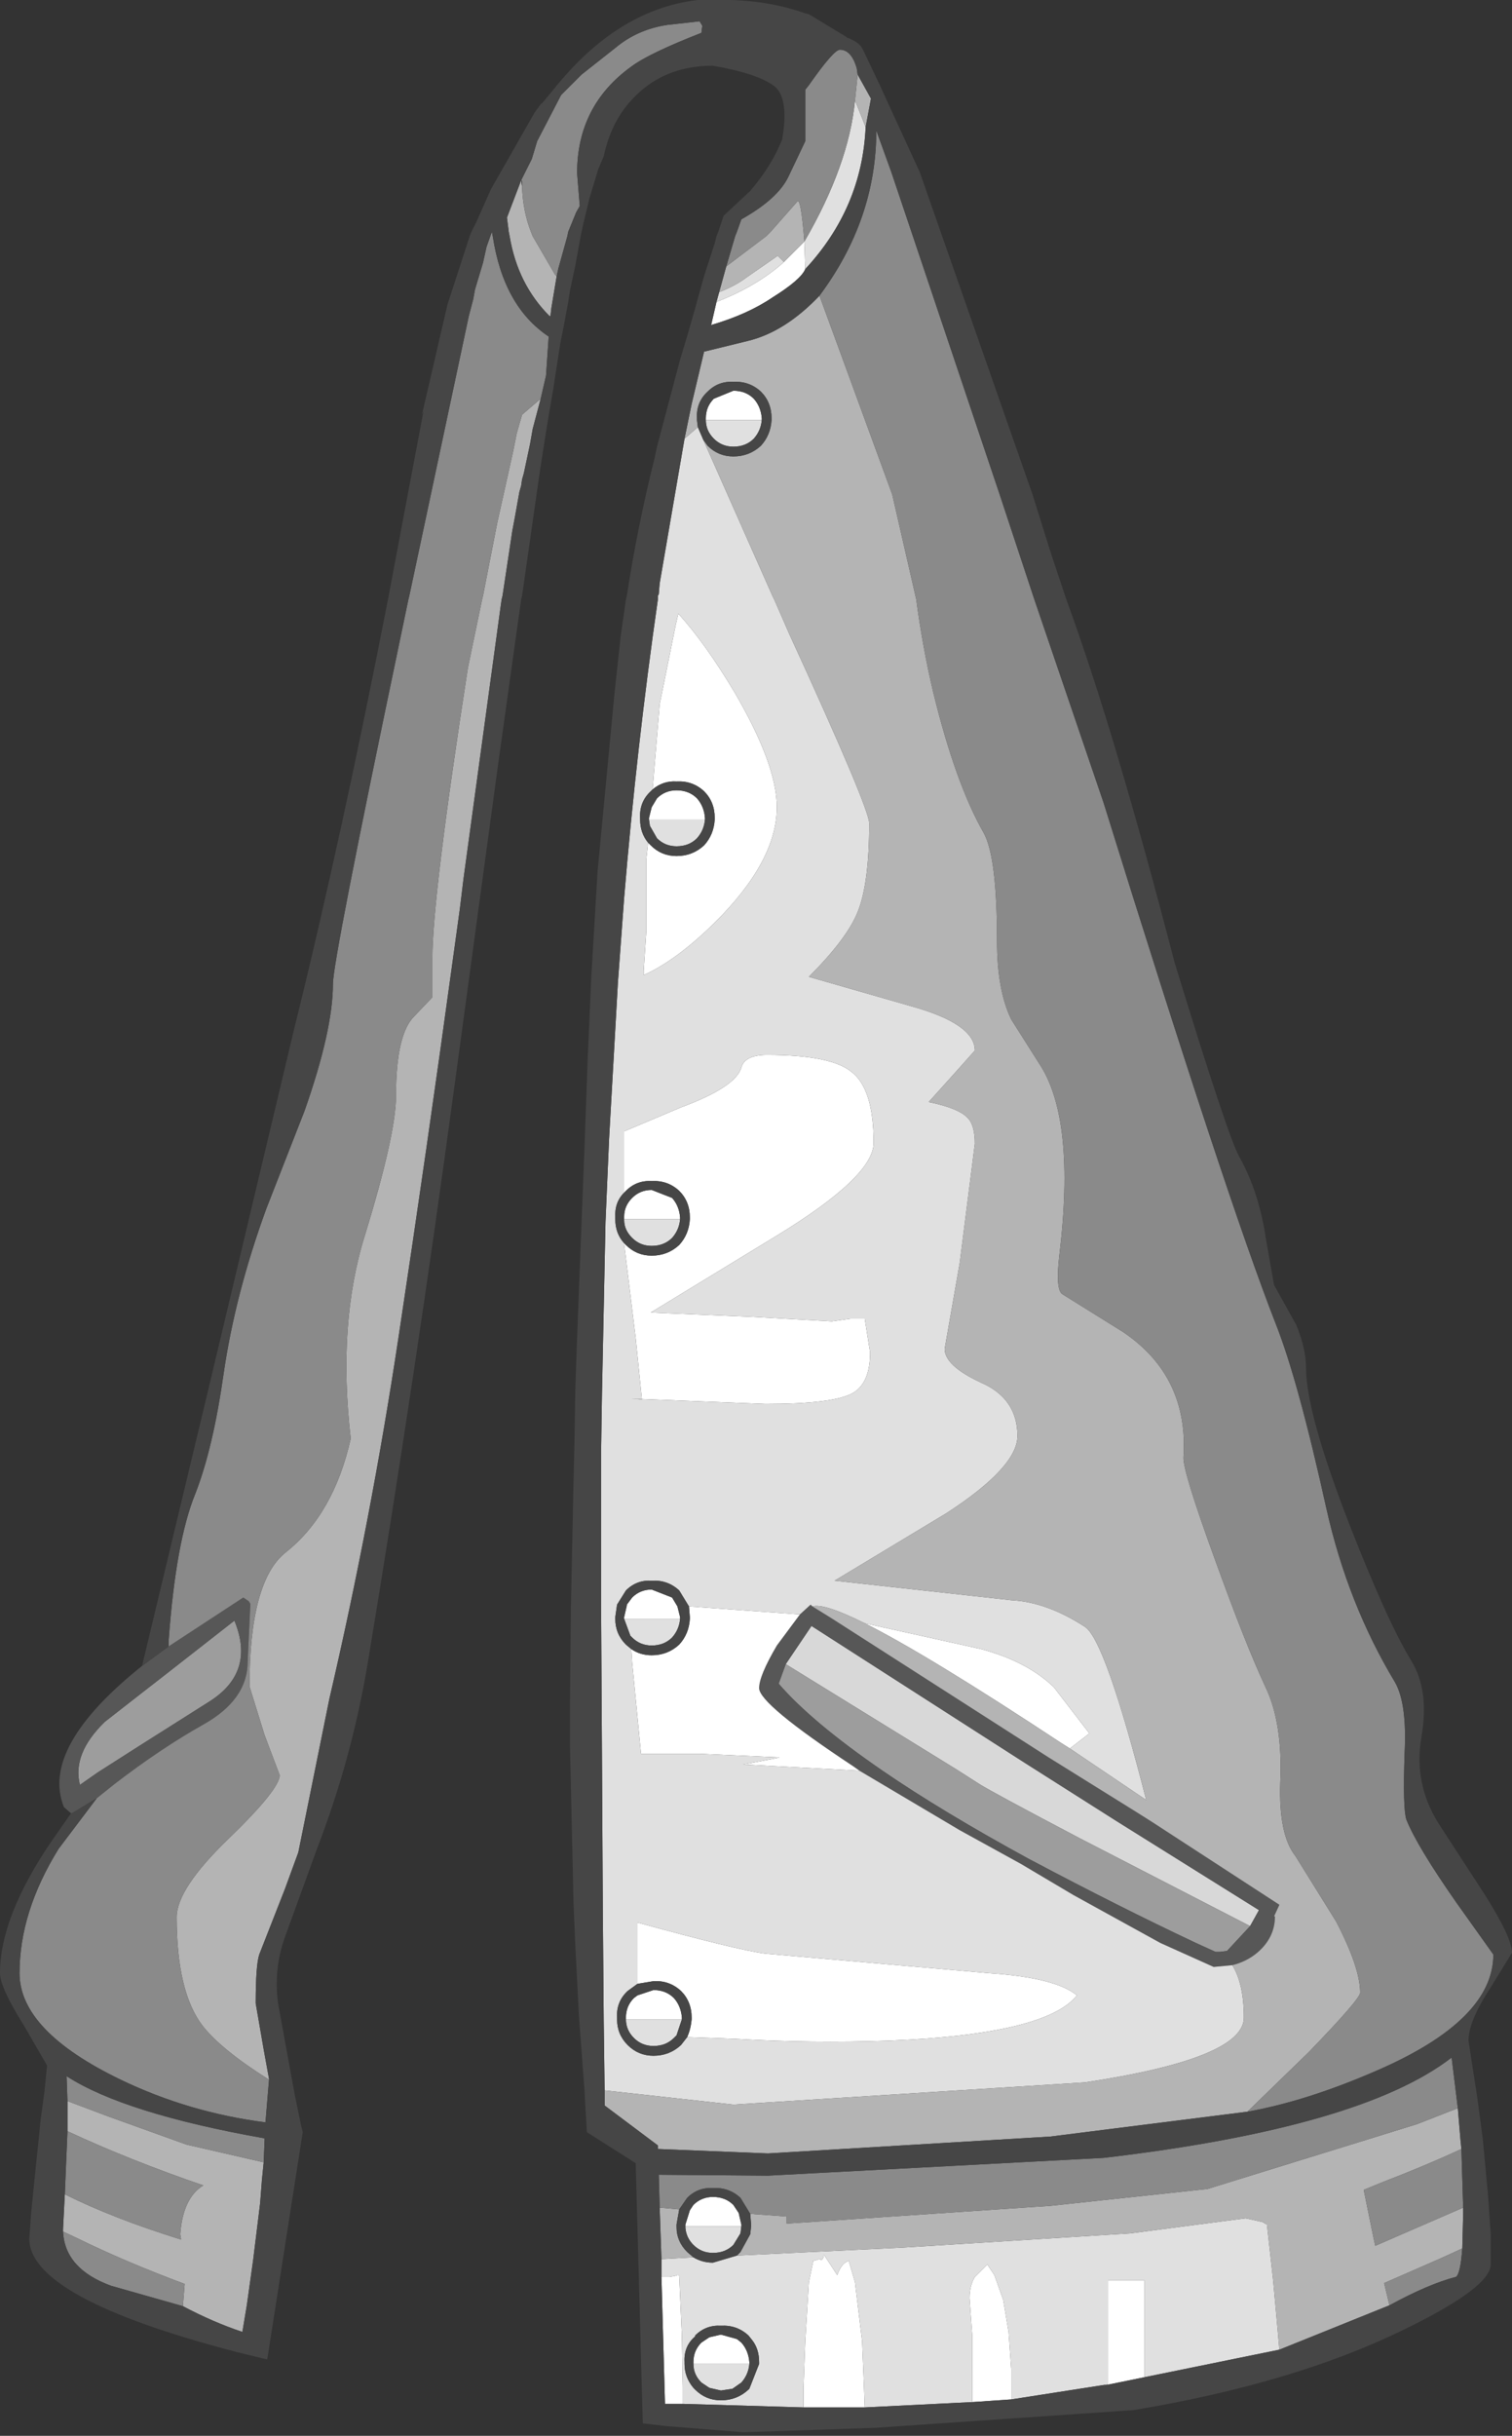 <?xml version="1.0" encoding="UTF-8" standalone="no"?>
<svg xmlns:ffdec="https://www.free-decompiler.com/flash" xmlns:xlink="http://www.w3.org/1999/xlink" ffdec:objectType="shape" height="137.15px" width="85.15px" xmlns="http://www.w3.org/2000/svg">
  <rect width="100%" height="100%" fill="#333333" stroke="none"/>
  <g transform="matrix(1.0, 0.0, 0.0, 1.0, 39.55, 137.3)">
    <path d="M4.7 -43.6 L6.15 -45.75 18.15 -38.05 23.35 -34.75 31.35 -29.75 30.85 -28.85 21.25 -33.8 Q16.4 -36.35 15.6 -36.85 L14.35 -37.65 4.7 -43.6" fill="#d8d8d8" fill-rule="evenodd" stroke="none"/>
    <path d="M30.85 -28.85 L29.55 -27.45 29.15 -27.4 28.9 -27.4 27.8 -27.9 Q23.45 -29.95 18.55 -32.55 L18.45 -32.6 Q13.5 -35.3 10.15 -37.6 6.15 -40.35 4.3 -42.5 L4.7 -43.6 14.35 -37.65 15.6 -36.85 Q16.4 -36.35 21.25 -33.8 L30.85 -28.85 M-26.35 -46.05 Q-25.15 -43.15 -27.75 -41.5 L-31.7 -39.0 -34.05 -37.5 -35.05 -36.8 Q-35.5 -38.55 -33.65 -40.35 L-32.05 -41.6 -30.25 -43.0 -26.35 -46.05" fill="#9d9d9d" fill-rule="evenodd" stroke="none"/>
    <path d="M-31.55 -43.5 L-30.05 -44.6 -25.85 -47.35 -25.55 -47.15 -25.45 -47.0 -25.6 -43.75 Q-25.6 -41.6 -28.1 -40.2 -30.5 -38.85 -33.1 -36.85 L-34.1 -36.05 -35.5 -35.2 -35.55 -35.2 -35.95 -35.55 Q-37.3 -38.9 -31.55 -43.5 M6.2 -46.85 L7.25 -46.2 19.5 -38.35 24.4 -35.3 25.35 -34.7 32.5 -30.05 32.2 -29.4 32.25 -29.4 Q32.25 -28.2 31.25 -27.35 30.65 -26.85 29.85 -26.65 L28.8 -26.55 25.8 -27.9 20.9 -30.6 17.95 -32.35 14.5 -34.25 8.85 -37.6 8.5 -37.85 Q3.2 -41.35 3.2 -42.25 3.2 -42.95 4.2 -44.65 L5.5 -46.4 6.1 -46.95 6.2 -46.85 M4.7 -43.6 L4.3 -42.5 Q6.15 -40.35 10.15 -37.6 13.5 -35.3 18.45 -32.6 L18.55 -32.55 Q23.45 -29.95 27.8 -27.9 L28.9 -27.4 29.15 -27.4 29.55 -27.45 30.85 -28.85 31.35 -29.75 23.35 -34.75 18.15 -38.05 6.15 -45.75 4.7 -43.6 M-26.35 -46.05 L-30.25 -43.0 -32.05 -41.6 -33.65 -40.35 Q-35.5 -38.55 -35.05 -36.8 L-34.05 -37.5 -31.7 -39.0 -27.75 -41.5 Q-25.15 -43.15 -26.35 -46.05" fill="#575757" fill-rule="evenodd" stroke="none"/>
    <path d="M5.8 -122.15 Q5.55 -121.55 3.95 -120.55 2.55 -119.6 0.5 -119.0 L0.8 -120.3 Q3.1 -121.2 4.6 -122.55 L5.75 -123.7 5.8 -122.15 M0.2 -113.65 L0.2 -113.75 Q0.2 -114.4 0.65 -114.85 L1.75 -115.3 Q2.45 -115.3 2.9 -114.85 3.3 -114.4 3.35 -113.75 L3.35 -113.65 0.2 -113.65 M20.7 -38.85 L20.15 -39.2 Q12.65 -44.15 9.15 -45.9 L15.7 -44.45 Q18.3 -43.75 19.8 -42.3 L21.8 -39.7 20.7 -38.85 M-3.0 -91.15 L-3.0 -91.25 -2.85 -91.85 -2.55 -92.35 Q-2.1 -92.8 -1.45 -92.8 -0.75 -92.8 -0.3 -92.35 0.1 -91.9 0.15 -91.25 L0.15 -91.15 -3.0 -91.15 M-3.05 -89.85 L-2.9 -89.7 Q-2.3 -89.1 -1.45 -89.1 -0.55 -89.1 0.1 -89.7 0.65 -90.3 0.7 -91.15 L0.7 -91.25 Q0.7 -92.15 0.1 -92.75 -0.55 -93.35 -1.45 -93.3 -2.2 -93.35 -2.8 -92.85 L-2.4 -97.65 -1.5 -102.1 -1.35 -102.75 Q0.15 -101.1 1.8 -98.35 4.2 -94.25 4.2 -91.85 4.2 -88.8 0.65 -85.3 -1.5 -83.2 -3.3 -82.4 L-3.3 -82.65 -3.15 -84.9 -3.15 -88.95 -3.05 -89.85 M-4.4 -70.15 L-4.4 -73.6 -1.2 -74.95 Q1.9 -76.1 2.2 -77.2 2.4 -77.9 3.65 -77.9 7.25 -77.9 8.4 -76.95 9.65 -76.0 9.65 -72.95 9.65 -71.05 4.15 -67.7 L-2.9 -63.4 -1.8 -63.35 2.9 -63.15 7.3 -62.9 8.35 -63.05 9.15 -63.05 9.45 -61.15 Q9.45 -59.4 8.45 -58.85 7.35 -58.25 3.55 -58.25 L-4.0 -58.55 -3.4 -58.5 -3.75 -61.95 -4.4 -67.25 -4.4 -67.3 -4.3 -67.2 Q-3.7 -66.6 -2.85 -66.6 -1.95 -66.6 -1.3 -67.2 -0.75 -67.8 -0.7 -68.65 L-0.7 -68.75 Q-0.7 -69.65 -1.3 -70.25 -1.95 -70.85 -2.85 -70.8 -3.7 -70.85 -4.3 -70.25 L-4.4 -70.15 M5.5 -46.4 L4.2 -44.65 Q3.2 -42.95 3.2 -42.25 3.2 -41.35 8.5 -37.85 L8.85 -37.6 2.3 -37.95 4.15 -38.3 4.35 -38.35 -0.1 -38.55 -3.45 -38.55 -3.95 -43.7 -4.0 -44.45 Q-3.5 -44.1 -2.85 -44.1 -1.95 -44.1 -1.3 -44.7 -0.75 -45.3 -0.7 -46.15 L-0.7 -46.25 -0.75 -46.85 5.5 -46.4 M-3.65 -25.6 L-3.65 -29.05 Q2.0 -27.5 3.55 -27.3 L16.15 -26.2 Q19.9 -25.95 21.1 -24.95 19.35 -22.75 10.5 -22.4 6.1 -22.25 1.9 -22.5 L-0.85 -22.6 Q-0.65 -23.05 -0.6 -23.6 L-0.6 -23.7 Q-0.6 -24.6 -1.2 -25.2 -1.85 -25.8 -2.75 -25.75 L-3.65 -25.6 M-0.95 -11.95 L-0.95 -12.05 -0.7 -12.85 -0.5 -13.15 Q-0.05 -13.6 0.6 -13.6 1.3 -13.6 1.75 -13.15 L2.05 -12.7 2.2 -12.05 2.2 -11.95 -0.95 -11.95 M5.7 -1.75 L5.7 -2.85 5.8 -5.5 6.0 -8.8 6.25 -10.0 6.6 -10.1 Q6.8 -9.95 6.85 -10.35 L7.6 -9.2 Q7.85 -9.9 8.25 -10.0 L8.6 -8.8 8.95 -5.9 9.0 -5.5 9.1 -3.1 9.15 -1.75 5.7 -1.75 M15.2 -2.05 L15.2 -3.7 15.2 -5.85 15.05 -7.9 Q15.05 -8.6 15.35 -9.1 L16.05 -9.8 16.45 -9.2 16.95 -7.8 17.25 -6.0 17.4 -3.9 17.4 -2.2 15.2 -2.05 M22.85 -3.05 L22.85 -8.9 24.9 -8.9 24.9 -3.45 22.45 -2.95 22.85 -3.05 M-0.5 -4.2 L-0.5 -4.3 Q-0.5 -4.95 -0.05 -5.4 L0.4 -5.7 1.05 -5.85 1.95 -5.6 2.2 -5.4 Q2.6 -4.95 2.65 -4.3 L2.65 -4.2 -0.5 -4.2 M-4.4 -68.65 L-4.4 -68.75 -4.4 -68.8 Q-4.4 -69.4 -3.95 -69.85 -3.5 -70.3 -2.85 -70.3 L-1.7 -69.85 Q-1.3 -69.4 -1.25 -68.75 L-1.25 -68.65 -4.4 -68.65 M-4.4 -46.15 L-4.4 -46.25 -4.25 -46.9 -4.25 -46.95 -3.95 -47.35 Q-3.5 -47.8 -2.85 -47.8 L-1.7 -47.35 -1.4 -46.85 -1.25 -46.25 -1.25 -46.15 -4.4 -46.15 M-4.3 -23.6 L-4.3 -23.7 Q-4.3 -24.35 -3.85 -24.8 L-3.65 -24.95 -2.75 -25.25 Q-2.05 -25.25 -1.6 -24.8 -1.2 -24.35 -1.15 -23.7 L-1.15 -23.6 -4.3 -23.6 M-2.3 -9.1 L-1.85 -9.1 -1.55 -9.15 -1.4 -9.2 -1.35 -9.2 -1.3 -9.15 -1.15 -5.8 -1.1 -2.9 -1.1 -1.95 -2.1 -1.95 -2.3 -9.1" fill="#ffffff" fill-rule="evenodd" stroke="none"/>
    <path d="M9.2 -130.15 Q9.0 -125.6 5.8 -122.15 L5.75 -123.7 Q8.25 -128.0 8.6 -131.65 L9.2 -130.15 M0.8 -120.3 L0.95 -120.85 Q1.85 -121.2 2.45 -121.65 L4.25 -122.9 4.6 -122.55 Q3.1 -121.2 0.8 -120.3 M-5.5 -19.6 L-5.55 -23.45 -5.6 -29.6 -5.65 -38.55 -5.7 -46.95 -5.7 -50.5 -5.7 -54.2 -5.7 -55.5 -5.65 -58.75 -5.45 -68.5 -5.25 -73.15 -4.75 -82.0 -4.4 -86.75 Q-3.7 -95.2 -2.5 -103.55 L-2.5 -103.75 -2.45 -103.85 -2.4 -104.45 -1.0 -112.6 -0.25 -113.25 0.05 -112.55 3.95 -103.75 4.05 -103.55 4.9 -101.6 Q9.4 -91.8 9.4 -90.95 9.4 -87.55 8.75 -85.95 8.15 -84.45 6.0 -82.3 L11.75 -80.65 Q15.35 -79.65 15.35 -78.15 L14.1 -76.75 12.75 -75.25 Q14.45 -74.9 14.95 -74.35 15.35 -73.95 15.35 -72.9 L14.5 -66.2 13.65 -61.35 Q13.65 -60.4 15.7 -59.45 17.75 -58.55 17.75 -56.45 17.75 -54.7 13.75 -52.1 L7.45 -48.3 17.4 -47.2 Q19.4 -47.1 21.55 -45.7 22.7 -44.95 25.0 -35.95 L20.7 -38.85 21.8 -39.7 19.8 -42.3 Q18.3 -43.75 15.7 -44.45 L9.15 -45.9 Q6.85 -47.05 6.2 -46.85 L6.1 -46.95 5.5 -46.4 -0.75 -46.85 -1.3 -47.75 Q-1.95 -48.35 -2.85 -48.3 -3.7 -48.35 -4.3 -47.75 L-4.8 -46.95 -4.9 -46.25 -4.9 -46.15 Q-4.9 -45.3 -4.3 -44.7 L-4.0 -44.45 -3.95 -43.7 -3.45 -38.55 -0.1 -38.55 4.35 -38.35 4.15 -38.3 2.3 -37.95 8.85 -37.6 14.5 -34.25 17.95 -32.35 20.9 -30.6 25.8 -27.9 28.8 -26.55 29.85 -26.65 Q30.5 -25.6 30.5 -23.7 30.5 -21.4 21.55 -20.05 L1.75 -18.8 -5.5 -19.6 M3.35 -113.65 Q3.3 -113.05 2.9 -112.6 2.45 -112.15 1.75 -112.15 1.1 -112.15 0.65 -112.6 0.2 -113.05 0.2 -113.65 L3.35 -113.65 M0.15 -91.15 Q0.1 -90.55 -0.3 -90.1 -0.75 -89.65 -1.45 -89.65 -2.1 -89.65 -2.55 -90.1 L-2.95 -90.8 -3.0 -91.15 0.15 -91.15 M-3.05 -89.85 L-3.15 -88.95 -3.15 -84.9 -3.3 -82.65 -3.3 -82.4 Q-1.5 -83.2 0.65 -85.3 4.2 -88.8 4.2 -91.85 4.2 -94.25 1.8 -98.35 0.15 -101.1 -1.35 -102.75 L-1.5 -102.1 -2.4 -97.65 -2.8 -92.85 -2.9 -92.75 Q-3.55 -92.15 -3.5 -91.25 L-3.5 -91.15 Q-3.5 -90.4 -3.05 -89.85 M-4.4 -67.3 L-4.4 -67.25 -3.75 -61.95 -3.4 -58.5 -4.0 -58.55 3.55 -58.25 Q7.35 -58.25 8.45 -58.85 9.45 -59.4 9.45 -61.15 L9.15 -63.05 8.35 -63.05 7.3 -62.9 2.9 -63.15 -1.8 -63.35 -2.9 -63.4 4.15 -67.7 Q9.65 -71.05 9.65 -72.95 9.65 -76.0 8.4 -76.95 7.25 -77.9 3.65 -77.9 2.4 -77.9 2.2 -77.2 1.9 -76.1 -1.2 -74.95 L-4.4 -73.6 -4.4 -70.15 Q-4.95 -69.6 -4.9 -68.75 L-4.9 -68.65 Q-4.9 -67.85 -4.4 -67.3 M-0.85 -22.6 L1.9 -22.5 Q6.1 -22.25 10.5 -22.4 19.35 -22.75 21.1 -24.95 19.9 -25.95 16.15 -26.2 L3.55 -27.3 Q2.0 -27.5 -3.65 -29.05 L-3.65 -25.6 -4.2 -25.2 Q-4.85 -24.6 -4.8 -23.7 L-4.8 -23.6 Q-4.8 -22.75 -4.2 -22.15 -3.6 -21.55 -2.75 -21.55 -1.85 -21.55 -1.2 -22.15 L-0.85 -22.6 M1.95 -10.3 L11.3 -10.75 24.1 -11.55 30.6 -12.4 31.5 -12.2 31.65 -12.15 31.6 -12.15 31.8 -12.05 32.15 -8.9 32.35 -6.7 32.5 -5.0 24.9 -3.45 24.9 -8.9 22.85 -8.9 22.85 -3.05 17.4 -2.2 17.4 -3.9 17.25 -6.0 16.95 -7.8 16.45 -9.2 16.05 -9.8 15.35 -9.1 Q15.05 -8.6 15.05 -7.9 L15.2 -5.85 15.2 -3.7 15.2 -2.05 9.15 -1.75 9.1 -3.1 9.0 -5.5 8.95 -5.9 8.6 -8.8 8.25 -10.0 Q7.85 -9.9 7.6 -9.2 L6.85 -10.35 Q6.8 -9.95 6.6 -10.1 L6.25 -10.0 6.0 -8.8 5.8 -5.5 5.7 -2.85 5.7 -1.75 -1.1 -1.95 -1.1 -2.9 -1.15 -5.8 -1.3 -9.15 -1.35 -9.2 -1.4 -9.2 -1.55 -9.15 -1.85 -9.1 -2.3 -9.1 -2.3 -10.1 -0.5 -10.2 Q0.0 -9.9 0.6 -9.9 L1.95 -10.3 M2.2 -11.95 L2.15 -11.55 1.75 -10.9 Q1.3 -10.45 0.6 -10.45 -0.05 -10.45 -0.5 -10.9 -0.9 -11.3 -0.95 -11.85 L-0.95 -11.95 2.2 -11.95 M2.65 -4.2 Q2.6 -3.6 2.2 -3.15 L1.7 -2.8 1.05 -2.7 0.4 -2.85 -0.05 -3.15 Q-0.5 -3.6 -0.5 -4.2 L2.65 -4.2 M2.65 -2.8 L3.2 -4.2 3.2 -4.3 Q3.2 -5.05 2.8 -5.55 L2.6 -5.8 Q1.95 -6.4 1.05 -6.35 0.2 -6.4 -0.4 -5.8 L-0.4 -5.75 Q-1.05 -5.2 -1.0 -4.3 L-1.0 -4.2 Q-1.0 -3.45 -0.5 -2.85 L-0.4 -2.75 Q0.2 -2.15 1.05 -2.15 1.95 -2.15 2.6 -2.75 L2.65 -2.8 M-8.55 -119.5 L-8.6 -119.5 -8.55 -119.5 M-1.25 -68.65 Q-1.3 -68.05 -1.7 -67.6 -2.15 -67.15 -2.85 -67.15 -3.5 -67.15 -3.95 -67.6 -4.4 -68.05 -4.4 -68.6 L-4.4 -68.65 -1.25 -68.65 M-1.25 -46.15 Q-1.3 -45.55 -1.7 -45.1 -2.15 -44.65 -2.85 -44.65 -3.5 -44.65 -3.95 -45.1 L-4.05 -45.2 -4.4 -46.15 -1.25 -46.15 M-1.15 -23.6 L-1.45 -22.7 -1.6 -22.55 Q-2.05 -22.1 -2.75 -22.1 -3.4 -22.1 -3.85 -22.55 -4.3 -23.0 -4.3 -23.6 L-1.15 -23.6" fill="#e0e0e0" fill-rule="evenodd" stroke="none"/>
    <path d="M-9.1 -114.85 L-9.55 -113.15 -9.7 -112.3 -10.05 -110.65 -10.15 -110.3 -10.2 -109.95 -10.3 -109.6 -10.55 -108.2 -10.7 -107.4 -10.85 -106.4 -11.25 -103.75 -11.3 -103.55 -11.35 -103.2 -13.45 -87.8 -13.65 -86.15 -14.05 -83.25 Q-15.5 -72.65 -17.1 -62.05 -18.65 -51.75 -21.0 -41.65 L-22.75 -33.0 -23.5 -30.95 -24.95 -27.25 Q-25.15 -26.65 -25.15 -24.5 L-24.95 -23.35 -24.7 -21.9 -24.4 -20.25 -24.4 -20.2 Q-27.1 -21.9 -28.15 -23.25 -29.6 -25.15 -29.6 -29.35 -29.6 -30.95 -26.7 -33.75 -23.8 -36.55 -23.8 -37.35 L-24.65 -39.6 -25.5 -42.35 Q-25.5 -48.3 -23.45 -49.9 -20.75 -52.05 -19.8 -56.3 -20.55 -62.8 -19.0 -67.75 -17.25 -73.45 -17.25 -75.6 -17.25 -79.1 -16.2 -80.1 L-15.2 -81.15 -15.2 -83.35 Q-15.2 -86.8 -13.2 -99.7 L-12.4 -103.55 -12.35 -103.75 -11.55 -107.85 -10.65 -111.9 -10.45 -112.9 -10.15 -113.95 -9.1 -114.85 M8.75 -133.1 L9.5 -131.75 9.2 -130.15 8.6 -131.65 8.75 -133.1 M0.95 -120.85 L1.35 -122.3 3.6 -124.0 3.85 -124.25 5.35 -125.95 Q5.55 -126.2 5.75 -123.7 L4.6 -122.55 4.25 -122.9 2.45 -121.65 Q1.85 -121.2 0.95 -120.85 M30.7 -18.4 L19.6 -17.0 3.7 -16.05 -2.5 -16.3 -2.5 -16.5 -5.5 -18.75 -5.5 -19.6 1.75 -18.8 21.55 -20.05 Q30.5 -21.4 30.5 -23.7 30.5 -25.6 29.85 -26.65 30.65 -26.85 31.25 -27.35 32.25 -28.2 32.25 -29.4 L32.2 -29.4 32.5 -30.05 25.35 -34.7 24.4 -35.3 19.5 -38.35 7.25 -46.2 6.2 -46.85 Q6.85 -47.05 9.15 -45.9 12.65 -44.15 20.15 -39.2 L20.7 -38.85 25.0 -35.95 Q22.7 -44.95 21.55 -45.7 19.4 -47.1 17.4 -47.2 L7.45 -48.3 13.75 -52.1 Q17.75 -54.7 17.75 -56.45 17.75 -58.55 15.7 -59.45 13.65 -60.4 13.65 -61.35 L14.5 -66.2 15.35 -72.9 Q15.35 -73.95 14.95 -74.35 14.45 -74.9 12.75 -75.25 L14.1 -76.75 15.35 -78.15 Q15.35 -79.65 11.75 -80.65 L6.0 -82.3 Q8.15 -84.45 8.75 -85.95 9.4 -87.55 9.4 -90.95 9.4 -91.8 4.9 -101.6 L4.05 -103.55 3.95 -103.75 0.05 -112.55 0.3 -112.2 Q0.9 -111.6 1.75 -111.6 2.65 -111.6 3.3 -112.2 3.85 -112.8 3.9 -113.65 L3.9 -113.75 Q3.9 -114.65 3.3 -115.25 2.65 -115.85 1.75 -115.8 0.9 -115.85 0.3 -115.25 -0.35 -114.65 -0.3 -113.75 L-0.3 -113.65 -0.25 -113.25 -1.0 -112.6 -0.6 -114.55 0.1 -117.5 2.55 -118.1 Q4.65 -118.6 6.6 -120.65 L10.7 -109.45 12.05 -103.55 Q12.4 -100.9 13.0 -98.35 14.25 -93.2 15.85 -90.4 16.6 -89.05 16.6 -84.3 16.6 -81.55 17.4 -79.9 L18.95 -77.45 Q21.05 -74.35 20.1 -66.55 19.9 -64.75 20.25 -64.45 L23.7 -62.3 Q27.4 -59.8 27.1 -55.25 27.05 -54.5 28.85 -49.55 30.6 -44.7 31.7 -42.35 32.7 -40.3 32.55 -36.95 32.45 -34.0 33.4 -32.8 L35.7 -29.1 Q37.05 -26.5 37.05 -25.1 37.05 -24.75 34.15 -21.75 L30.7 -18.4 M2.7 -12.65 L4.75 -12.5 4.75 -12.1 19.6 -13.1 28.45 -14.05 40.25 -17.7 42.55 -18.6 42.7 -16.8 42.75 -16.3 Q40.7 -15.35 38.35 -14.45 L37.25 -14.0 37.8 -11.3 37.9 -10.85 42.85 -13.0 42.85 -12.65 42.8 -10.7 41.6 -10.15 38.4 -8.75 38.7 -7.5 32.5 -5.0 32.35 -6.7 32.15 -8.9 31.8 -12.05 31.6 -12.15 31.65 -12.15 31.5 -12.2 30.6 -12.4 24.1 -11.55 11.3 -10.75 1.95 -10.3 2.15 -10.5 2.7 -11.5 2.75 -11.95 2.75 -12.05 2.7 -12.65 M-2.4 -13.0 L-1.3 -12.9 -1.45 -12.05 -1.45 -11.95 -1.45 -11.9 Q-1.45 -11.1 -0.85 -10.5 L-0.5 -10.2 -2.3 -10.1 -2.4 -13.0 M-10.15 -126.8 Q-10.1 -125.4 -9.65 -124.25 L-9.55 -124.0 -8.3 -121.85 -8.2 -121.75 -8.5 -119.95 -8.55 -119.5 -8.6 -119.5 Q-10.4 -121.3 -10.85 -124.0 L-10.9 -124.25 -11.0 -125.05 -10.2 -127.15 -10.15 -126.8 M-24.7 -15.55 L-24.8 -14.55 -24.9 -13.25 -25.3 -10.0 -25.65 -7.5 -25.9 -6.0 Q-27.55 -6.55 -29.25 -7.45 L-29.15 -8.7 Q-32.5 -9.95 -35.25 -11.3 L-36.0 -11.65 -36.0 -11.8 -35.9 -13.75 Q-33.2 -12.4 -29.35 -11.2 L-29.4 -11.5 Q-29.25 -13.55 -28.1 -14.25 -32.2 -15.65 -35.75 -17.3 L-35.75 -19.0 -33.5 -18.15 -29.05 -16.55 -24.7 -15.55" fill="#b4b4b4" fill-rule="evenodd" stroke="none"/>
    <path d="M-30.05 -44.6 L-30.05 -44.95 Q-29.65 -50.5 -28.55 -53.2 -27.55 -55.75 -26.95 -60.0 -26.3 -64.45 -24.55 -69.25 L-22.4 -74.75 Q-20.8 -79.3 -20.8 -81.9 -20.8 -83.25 -17.05 -101.15 L-16.55 -103.55 -16.5 -103.75 -13.15 -119.5 -12.9 -120.45 -12.8 -121.0 -12.35 -122.5 -12.15 -123.4 -11.85 -124.25 -11.8 -124.0 Q-11.2 -120.05 -8.65 -118.35 L-8.8 -116.15 -9.1 -114.85 -10.15 -113.95 -10.45 -112.9 -10.65 -111.9 -11.55 -107.85 -12.35 -103.75 -12.4 -103.55 -13.2 -99.7 Q-15.2 -86.8 -15.2 -83.35 L-15.2 -81.15 -16.2 -80.1 Q-17.25 -79.1 -17.25 -75.6 -17.25 -73.45 -19.0 -67.75 -20.55 -62.8 -19.8 -56.3 -20.75 -52.05 -23.45 -49.9 -25.5 -48.3 -25.5 -42.35 L-24.65 -39.6 -23.8 -37.35 Q-23.8 -36.55 -26.7 -33.75 -29.6 -30.95 -29.6 -29.35 -29.6 -25.15 -28.15 -23.25 -27.1 -21.9 -24.4 -20.2 L-24.6 -17.8 Q-28.9 -18.35 -32.75 -20.2 -38.45 -22.95 -38.45 -26.2 -38.45 -29.65 -36.25 -33.2 L-34.1 -36.05 -33.1 -36.85 Q-30.5 -38.85 -28.1 -40.2 -25.6 -41.6 -25.6 -43.75 L-25.45 -47.0 -25.55 -47.15 -25.85 -47.35 -30.05 -44.6 M1.35 -122.3 L1.85 -124.0 1.95 -124.25 2.2 -124.95 Q4.25 -126.1 4.85 -127.35 L5.8 -129.35 5.8 -132.25 6.0 -132.5 Q7.4 -134.5 7.75 -134.5 8.4 -134.5 8.7 -133.45 L8.75 -133.1 8.6 -131.65 Q8.25 -128.0 5.75 -123.7 5.55 -126.2 5.35 -125.95 L3.85 -124.25 3.6 -124.0 1.35 -122.3 M6.6 -120.65 Q9.8 -124.95 9.8 -129.95 L10.65 -127.6 16.75 -109.45 18.7 -103.55 22.6 -92.1 Q29.5 -69.9 32.3 -62.75 33.55 -59.6 35.15 -52.35 36.35 -47.0 39.0 -42.6 39.7 -41.4 39.55 -38.55 39.45 -35.45 39.65 -34.85 40.25 -33.35 42.45 -30.2 L44.55 -27.25 Q44.55 -23.55 37.95 -20.7 34.05 -19.0 30.7 -18.4 L34.15 -21.75 Q37.05 -24.75 37.05 -25.1 37.05 -26.5 35.7 -29.1 L33.4 -32.8 Q32.45 -34.0 32.55 -36.95 32.7 -40.3 31.7 -42.35 30.6 -44.7 28.85 -49.55 27.05 -54.5 27.1 -55.25 27.4 -59.8 23.7 -62.3 L20.25 -64.45 Q19.9 -64.75 20.1 -66.55 21.05 -74.35 18.95 -77.45 L17.4 -79.9 Q16.6 -81.55 16.6 -84.3 16.6 -89.05 15.85 -90.4 14.25 -93.2 13.0 -98.35 12.4 -100.9 12.05 -103.55 L10.7 -109.45 6.6 -120.65 M42.55 -18.6 L40.25 -17.7 28.45 -14.05 19.6 -13.1 4.75 -12.1 4.75 -12.5 2.7 -12.65 2.15 -13.55 Q1.5 -14.15 0.6 -14.1 -0.25 -14.15 -0.85 -13.55 L-1.3 -12.9 -2.4 -13.0 -2.45 -14.85 3.7 -14.8 22.6 -15.8 Q37.1 -17.5 42.2 -21.45 L42.55 -18.6 M38.7 -7.5 L38.4 -8.75 41.6 -10.15 42.8 -10.7 Q42.7 -9.3 42.45 -9.1 40.9 -8.7 38.7 -7.5 M42.85 -13.0 L37.9 -10.85 37.8 -11.3 37.25 -14.0 38.35 -14.45 Q40.7 -15.35 42.75 -16.3 L42.85 -13.0 M-10.15 -126.8 L-10.15 -127.1 -10.2 -127.15 -10.15 -127.25 -9.6 -128.35 -9.3 -129.35 -7.95 -131.95 -6.8 -133.1 -4.9 -134.6 Q-3.65 -135.65 -1.95 -135.9 L-0.15 -136.1 0.0 -135.85 -0.05 -135.45 Q-3.0 -134.3 -4.0 -133.55 -7.05 -131.35 -7.05 -127.55 L-6.9 -125.7 -7.1 -125.35 -7.55 -124.25 -7.6 -124.0 -8.1 -122.2 -8.2 -121.75 -8.3 -121.85 -9.55 -124.0 -9.65 -124.25 Q-10.1 -125.4 -10.15 -126.8 M-35.75 -19.0 L-35.8 -20.4 Q-32.55 -18.3 -24.65 -16.9 L-24.65 -16.8 -24.7 -15.55 -29.05 -16.55 -33.5 -18.15 -35.75 -19.0 M-29.25 -7.45 L-33.3 -8.6 Q-35.9 -9.55 -36.0 -11.65 L-35.25 -11.3 Q-32.5 -9.95 -29.15 -8.7 L-29.25 -7.45 M-35.9 -13.75 L-35.85 -14.95 -35.75 -17.3 Q-32.2 -15.65 -28.1 -14.25 -29.25 -13.55 -29.4 -11.5 L-29.35 -11.2 Q-33.2 -12.4 -35.9 -13.75" fill="#8a8a8a" fill-rule="evenodd" stroke="none"/>
    <path d="M-31.55 -43.5 L-27.75 -59.35 -23.0 -79.3 Q-20.3 -90.2 -17.7 -103.55 L-15.7 -114.15 -15.8 -113.9 -14.35 -120.15 -13.1 -124.0 -13.0 -124.25 -12.7 -124.85 -11.9 -126.65 -9.45 -130.95 -9.05 -131.5 -9.05 -131.45 -8.1 -132.6 Q-4.6 -136.8 -0.25 -137.3 L1.55 -137.3 Q3.8 -137.25 5.8 -136.55 L6.0 -136.5 8.15 -135.2 8.1 -135.2 Q8.85 -134.95 9.05 -134.5 L10.0 -132.5 12.25 -127.6 18.6 -109.45 19.65 -106.1 19.75 -105.8 20.5 -103.55 Q23.2 -96.2 26.6 -83.1 29.6 -73.3 30.25 -72.15 31.35 -70.2 31.75 -67.5 L32.2 -64.95 33.45 -62.7 Q34.0 -61.35 34.0 -60.3 34.0 -57.75 36.45 -51.45 38.6 -45.95 39.95 -43.75 40.95 -42.1 40.5 -39.5 40.05 -36.9 41.45 -34.65 L44.05 -30.65 Q45.6 -28.2 45.6 -27.35 L44.4 -25.4 Q43.15 -23.5 43.15 -22.4 L43.65 -19.15 43.95 -16.9 44.25 -13.7 44.4 -11.5 44.4 -9.8 Q44.4 -8.5 39.45 -6.1 33.3 -3.1 24.3 -1.6 L9.75 -0.6 2.3 -0.35 -2.05 -0.7 -3.35 -0.85 -3.75 -15.5 -6.5 -17.25 -6.65 -19.8 -6.95 -23.85 -7.15 -27.75 -7.25 -30.1 -7.45 -39.0 -7.45 -41.5 -7.4 -46.7 -7.25 -53.95 -7.2 -56.0 -7.15 -59.1 -7.05 -62.0 -6.65 -72.3 -6.45 -77.75 -6.25 -82.3 -5.9 -88.2 -4.95 -98.2 -4.6 -101.45 -4.3 -103.55 -4.25 -103.75 Q-3.65 -107.65 -2.7 -111.45 L-2.55 -112.15 -1.25 -117.05 -0.8 -118.55 -0.4 -119.95 -0.25 -120.5 0.1 -121.75 0.7 -123.6 0.8 -124.0 0.9 -124.25 1.2 -125.15 2.7 -126.55 Q3.9 -127.95 4.5 -129.45 4.9 -131.8 4.05 -132.45 3.15 -133.15 0.6 -133.6 -2.25 -133.6 -4.0 -131.65 -5.15 -130.4 -5.55 -128.5 L-5.85 -127.8 -6.35 -126.15 -6.7 -124.7 -6.8 -124.25 -6.85 -124.0 -7.15 -122.35 -7.45 -120.95 -7.55 -120.3 -7.8 -118.95 -8.0 -117.95 -8.4 -115.35 -8.75 -113.3 -9.15 -110.75 -10.15 -103.75 -10.2 -103.55 -11.5 -94.25 -13.95 -76.2 Q-16.15 -59.9 -18.85 -43.6 -19.75 -38.25 -21.7 -33.2 L-23.55 -28.1 Q-24.05 -26.65 -23.95 -25.05 L-23.9 -24.55 -22.95 -19.35 -22.6 -17.65 -22.5 -17.25 -24.5 -4.45 -26.15 -4.85 Q-37.9 -7.9 -37.9 -11.25 L-37.8 -12.65 -37.6 -14.65 -37.25 -18.05 -37.05 -19.5 -36.9 -21.0 -38.2 -23.25 Q-39.55 -25.4 -39.55 -26.2 -39.55 -29.4 -36.6 -33.7 L-35.55 -35.2 -35.5 -35.2 -34.1 -36.05 -36.25 -33.2 Q-38.45 -29.65 -38.45 -26.2 -38.45 -22.95 -32.75 -20.2 -28.9 -18.35 -24.6 -17.8 L-24.4 -20.2 -24.4 -20.25 -24.7 -21.9 -24.95 -23.35 -25.15 -24.5 Q-25.15 -26.65 -24.95 -27.25 L-23.5 -30.95 -22.75 -33.0 -21.0 -41.65 Q-18.65 -51.75 -17.1 -62.05 -15.5 -72.65 -14.05 -83.25 L-13.65 -86.15 -13.45 -87.8 -11.35 -103.2 -11.3 -103.55 -11.25 -103.75 -10.85 -106.4 -10.7 -107.4 -10.55 -108.2 -10.3 -109.6 -10.2 -109.95 -10.15 -110.3 -10.05 -110.65 -9.7 -112.3 -9.55 -113.15 -9.1 -114.85 -8.8 -116.15 -8.65 -118.35 Q-11.2 -120.05 -11.8 -124.0 L-11.85 -124.25 -12.15 -123.4 -12.35 -122.5 -12.8 -121.0 -12.9 -120.45 -13.15 -119.5 -16.5 -103.75 -16.55 -103.55 -17.05 -101.15 Q-20.8 -83.25 -20.8 -81.9 -20.8 -79.3 -22.4 -74.75 L-24.55 -69.25 Q-26.3 -64.45 -26.95 -60.0 -27.55 -55.75 -28.55 -53.2 -29.65 -50.5 -30.05 -44.95 L-30.05 -44.6 -31.55 -43.5 M8.75 -133.1 L8.7 -133.45 Q8.4 -134.5 7.75 -134.5 7.4 -134.5 6.0 -132.5 L5.8 -132.25 5.8 -129.35 4.85 -127.35 Q4.25 -126.1 2.2 -124.95 L1.95 -124.25 1.85 -124.0 1.35 -122.3 0.95 -120.85 0.8 -120.3 0.5 -119.0 Q2.55 -119.6 3.95 -120.55 5.55 -121.55 5.8 -122.15 9.0 -125.6 9.2 -130.15 L9.5 -131.75 8.75 -133.1 M30.7 -18.4 Q34.05 -19.0 37.95 -20.7 44.55 -23.55 44.55 -27.25 L42.45 -30.2 Q40.25 -33.35 39.65 -34.85 39.45 -35.45 39.55 -38.55 39.7 -41.4 39.0 -42.6 36.35 -47.0 35.15 -52.35 33.55 -59.6 32.3 -62.75 29.5 -69.9 22.6 -92.1 L18.7 -103.55 16.75 -109.45 10.65 -127.6 9.8 -129.95 Q9.8 -124.95 6.6 -120.65 4.65 -118.6 2.55 -118.1 L0.1 -117.5 -0.6 -114.55 -1.0 -112.6 -2.4 -104.45 -2.45 -103.85 -2.5 -103.75 -2.5 -103.55 Q-3.7 -95.2 -4.4 -86.75 L-4.75 -82.0 -5.25 -73.15 -5.45 -68.5 -5.65 -58.75 -5.7 -55.5 -5.7 -54.2 -5.7 -50.5 -5.7 -46.95 -5.65 -38.55 -5.6 -29.6 -5.55 -23.45 -5.5 -19.6 -5.5 -18.75 -2.5 -16.5 -2.5 -16.3 3.7 -16.05 19.6 -17.0 30.7 -18.4 M3.35 -113.65 L3.35 -113.75 Q3.3 -114.4 2.9 -114.85 2.45 -115.3 1.75 -115.3 L0.65 -114.85 Q0.2 -114.4 0.2 -113.75 L0.2 -113.65 Q0.2 -113.05 0.65 -112.6 1.1 -112.15 1.75 -112.15 2.45 -112.15 2.9 -112.6 3.3 -113.05 3.35 -113.65 M-0.25 -113.25 L-0.3 -113.65 -0.3 -113.75 Q-0.35 -114.65 0.3 -115.25 0.9 -115.85 1.75 -115.8 2.65 -115.85 3.3 -115.25 3.9 -114.65 3.9 -113.75 L3.9 -113.65 Q3.85 -112.8 3.3 -112.2 2.65 -111.6 1.75 -111.6 0.9 -111.6 0.3 -112.2 L0.05 -112.55 -0.25 -113.25 M0.15 -91.15 L0.15 -91.25 Q0.1 -91.9 -0.3 -92.35 -0.75 -92.8 -1.45 -92.8 -2.1 -92.8 -2.55 -92.35 L-2.85 -91.85 -3.0 -91.25 -3.0 -91.15 -2.95 -90.8 -2.55 -90.1 Q-2.1 -89.65 -1.45 -89.65 -0.75 -89.65 -0.3 -90.1 0.1 -90.55 0.15 -91.15 M-2.8 -92.85 Q-2.2 -93.35 -1.45 -93.3 -0.55 -93.35 0.1 -92.75 0.7 -92.15 0.7 -91.25 L0.7 -91.15 Q0.65 -90.3 0.1 -89.7 -0.55 -89.1 -1.45 -89.1 -2.3 -89.1 -2.9 -89.7 L-3.05 -89.85 Q-3.5 -90.4 -3.5 -91.15 L-3.5 -91.25 Q-3.55 -92.15 -2.9 -92.75 L-2.8 -92.85 M-4.4 -70.15 L-4.3 -70.25 Q-3.7 -70.85 -2.85 -70.8 -1.95 -70.85 -1.3 -70.25 -0.7 -69.65 -0.7 -68.75 L-0.7 -68.65 Q-0.75 -67.8 -1.3 -67.2 -1.95 -66.6 -2.85 -66.6 -3.7 -66.6 -4.3 -67.2 L-4.4 -67.3 Q-4.9 -67.85 -4.9 -68.65 L-4.9 -68.75 Q-4.95 -69.6 -4.4 -70.15 M-4.0 -44.45 L-4.3 -44.7 Q-4.9 -45.3 -4.9 -46.15 L-4.9 -46.25 -4.8 -46.95 -4.3 -47.75 Q-3.7 -48.35 -2.85 -48.3 -1.95 -48.35 -1.3 -47.75 L-0.75 -46.85 -0.7 -46.25 -0.7 -46.15 Q-0.75 -45.3 -1.3 -44.7 -1.95 -44.1 -2.85 -44.1 -3.5 -44.1 -4.0 -44.45 M-3.65 -25.6 L-2.75 -25.75 Q-1.85 -25.8 -1.2 -25.2 -0.6 -24.6 -0.6 -23.7 L-0.6 -23.6 Q-0.65 -23.05 -0.85 -22.6 L-1.2 -22.15 Q-1.85 -21.55 -2.75 -21.55 -3.6 -21.55 -4.2 -22.15 -4.8 -22.75 -4.8 -23.6 L-4.8 -23.7 Q-4.85 -24.6 -4.2 -25.2 L-3.65 -25.6 M42.55 -18.6 L42.2 -21.45 Q37.1 -17.5 22.6 -15.8 L3.7 -14.8 -2.45 -14.85 -2.4 -13.0 -2.3 -10.1 -2.3 -9.1 -2.1 -1.95 -1.1 -1.95 5.7 -1.75 9.15 -1.75 15.2 -2.05 17.4 -2.2 22.85 -3.05 22.45 -2.95 24.9 -3.45 32.5 -5.0 38.7 -7.5 Q40.9 -8.7 42.45 -9.1 42.7 -9.3 42.8 -10.7 L42.85 -12.65 42.85 -13.0 42.75 -16.3 42.7 -16.8 42.55 -18.6 M-1.3 -12.9 L-0.85 -13.55 Q-0.25 -14.15 0.6 -14.1 1.5 -14.15 2.15 -13.55 L2.7 -12.65 2.75 -12.05 2.75 -11.95 2.7 -11.5 2.15 -10.5 1.95 -10.3 0.6 -9.9 Q0.0 -9.9 -0.5 -10.2 L-0.85 -10.5 Q-1.45 -11.1 -1.45 -11.9 L-1.45 -11.95 -1.45 -12.05 -1.3 -12.9 M2.2 -11.95 L2.2 -12.05 2.05 -12.7 1.75 -13.15 Q1.3 -13.6 0.6 -13.6 -0.05 -13.6 -0.5 -13.15 L-0.7 -12.85 -0.95 -12.05 -0.95 -11.95 -0.95 -11.85 Q-0.9 -11.3 -0.5 -10.9 -0.05 -10.45 0.6 -10.45 1.3 -10.45 1.75 -10.9 L2.15 -11.55 2.2 -11.95 M2.65 -4.2 L2.65 -4.3 Q2.6 -4.95 2.2 -5.4 L1.95 -5.6 1.05 -5.85 0.4 -5.7 -0.05 -5.4 Q-0.5 -4.95 -0.5 -4.3 L-0.5 -4.2 Q-0.5 -3.6 -0.05 -3.15 L0.4 -2.85 1.05 -2.7 1.7 -2.8 2.2 -3.15 Q2.6 -3.6 2.65 -4.2 M2.65 -2.8 L2.6 -2.75 Q1.95 -2.15 1.05 -2.15 0.2 -2.15 -0.4 -2.75 L-0.5 -2.85 Q-1.0 -3.45 -1.0 -4.2 L-1.0 -4.3 Q-1.05 -5.2 -0.4 -5.75 L-0.4 -5.8 Q0.2 -6.4 1.05 -6.35 1.95 -6.4 2.6 -5.8 L2.8 -5.55 Q3.2 -5.05 3.2 -4.3 L3.2 -4.2 2.65 -2.8 M-8.2 -121.75 L-8.1 -122.2 -7.6 -124.0 -7.55 -124.25 -7.1 -125.35 -6.9 -125.7 -7.05 -127.55 Q-7.05 -131.35 -4.0 -133.55 -3.0 -134.3 -0.05 -135.45 L0.0 -135.85 -0.15 -136.1 -1.95 -135.9 Q-3.65 -135.65 -4.9 -134.6 L-6.8 -133.1 -7.95 -131.95 -9.3 -129.35 -9.6 -128.35 -10.15 -127.25 -10.2 -127.15 -10.15 -127.1 -10.15 -126.8 -10.2 -127.15 -11.0 -125.05 -10.9 -124.25 -10.85 -124.0 Q-10.4 -121.3 -8.6 -119.5 L-8.55 -119.5 -8.5 -119.95 -8.2 -121.75 M-1.25 -68.65 L-1.25 -68.75 Q-1.3 -69.4 -1.7 -69.85 L-2.85 -70.3 Q-3.5 -70.3 -3.95 -69.85 -4.4 -69.4 -4.4 -68.8 L-4.4 -68.75 -4.4 -68.65 -4.4 -68.6 Q-4.4 -68.05 -3.95 -67.6 -3.5 -67.15 -2.85 -67.15 -2.15 -67.15 -1.7 -67.6 -1.3 -68.05 -1.25 -68.65 M-1.25 -46.15 L-1.25 -46.25 -1.4 -46.85 -1.7 -47.35 -2.85 -47.8 Q-3.5 -47.8 -3.95 -47.35 L-4.25 -46.95 -4.25 -46.9 -4.4 -46.25 -4.4 -46.15 -4.05 -45.2 -3.95 -45.1 Q-3.5 -44.65 -2.85 -44.65 -2.15 -44.65 -1.7 -45.1 -1.3 -45.55 -1.25 -46.15 M-1.15 -23.6 L-1.15 -23.7 Q-1.2 -24.35 -1.6 -24.8 -2.05 -25.25 -2.75 -25.25 L-3.65 -24.95 -3.85 -24.8 Q-4.3 -24.35 -4.3 -23.7 L-4.3 -23.6 Q-4.3 -23.0 -3.85 -22.55 -3.4 -22.1 -2.75 -22.1 -2.05 -22.1 -1.6 -22.55 L-1.45 -22.7 -1.15 -23.6 M-24.7 -15.55 L-24.65 -16.8 -24.65 -16.9 Q-32.55 -18.3 -35.8 -20.4 L-35.75 -19.0 -35.75 -17.3 -35.85 -14.95 -35.9 -13.75 -36.0 -11.8 -36.0 -11.65 Q-35.9 -9.55 -33.3 -8.6 L-29.25 -7.45 Q-27.55 -6.55 -25.9 -6.0 L-25.65 -7.5 -25.3 -10.0 -24.9 -13.25 -24.8 -14.55 -24.7 -15.55" fill="#464646" fill-rule="evenodd" stroke="none"/>
  </g>
</svg>
